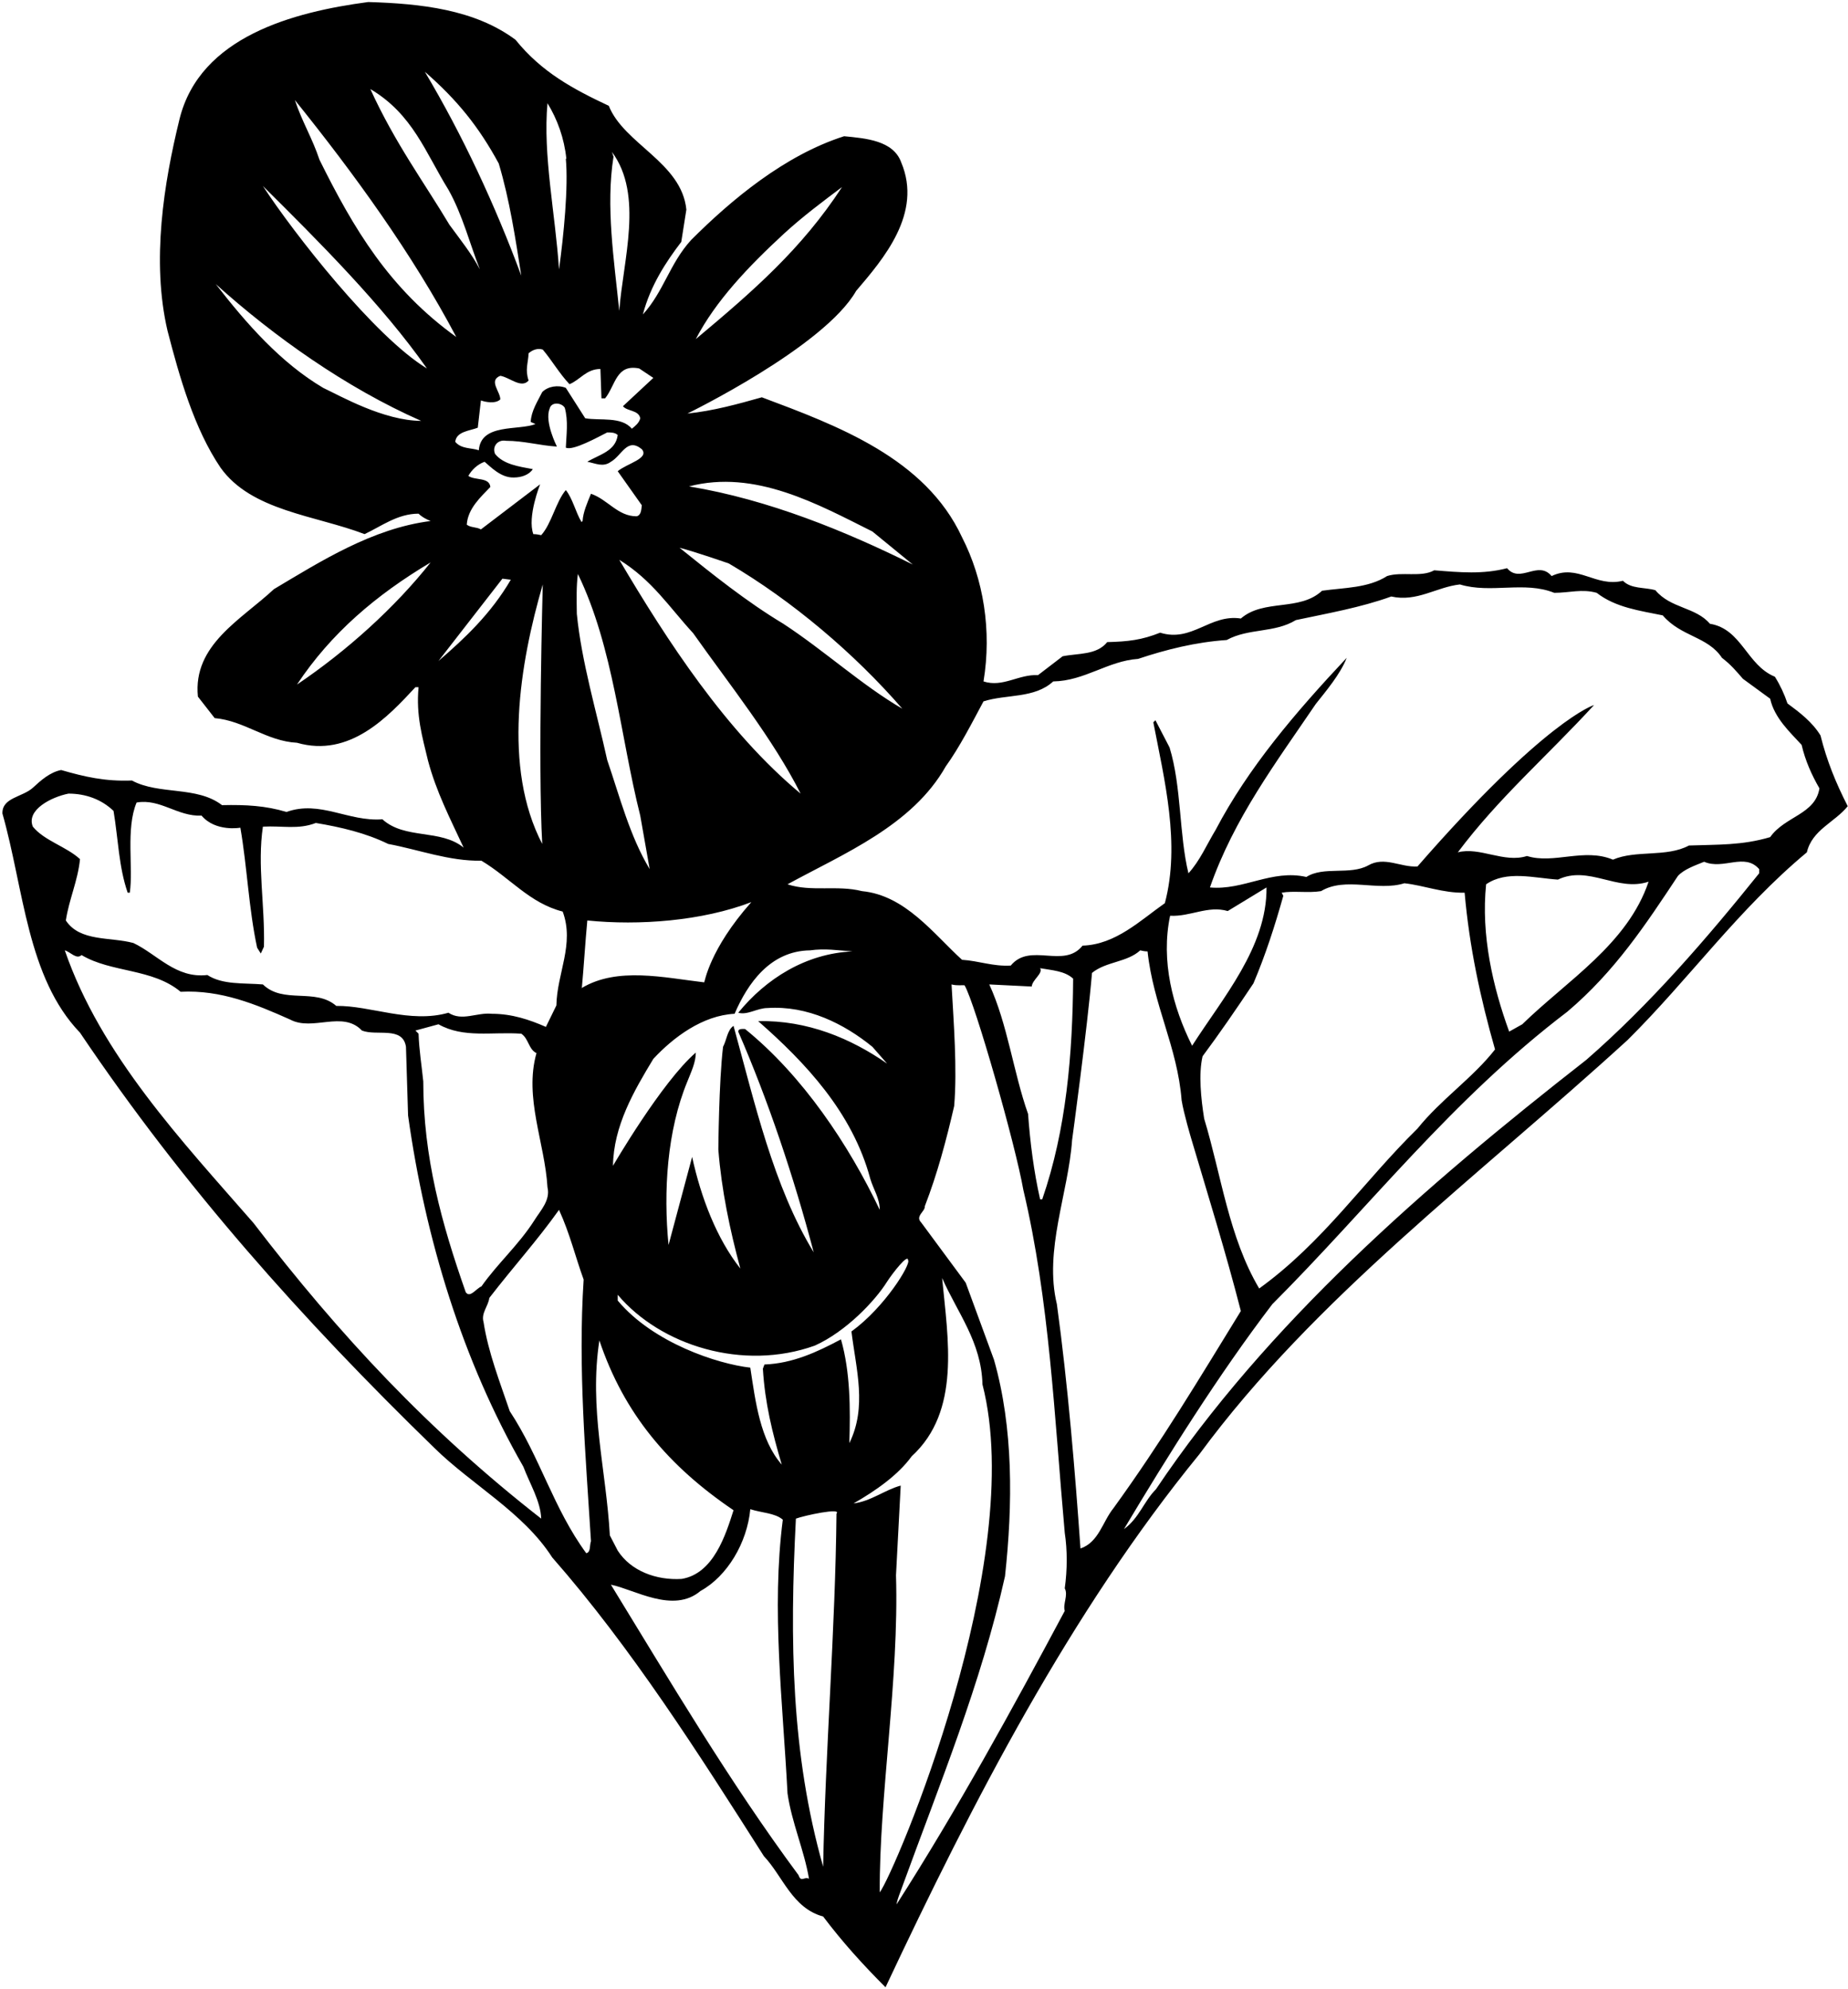 <?xml version="1.0" encoding="UTF-8"?>
<svg xmlns="http://www.w3.org/2000/svg" xmlns:xlink="http://www.w3.org/1999/xlink" width="512pt" height="551pt" viewBox="0 0 512 551" version="1.1">
<g id="surface1">
<path style=" stroke:none;fill-rule:nonzero;fill:rgb(0%,0%,0%);fill-opacity:1;" d="M 504.379 203.699 C 502.055 199.922 498.566 197.309 495.23 194.84 C 494.355 192.227 493.195 189.758 491.742 187.438 C 483.902 184.242 482.598 174.223 473.738 172.77 C 469.816 168.125 462.848 168.559 458.637 163.477 C 455.59 162.605 451.961 163.188 449.637 160.863 C 442.086 162.75 437.148 156.07 429.887 159.559 C 426.113 155.055 421.176 161.734 417.547 157.379 C 410.867 159.121 404.477 158.539 397.363 157.961 C 393.734 159.992 388.359 158.25 384.297 159.559 C 379.066 162.895 372.535 162.75 366.289 163.621 C 360.047 169.43 350.172 165.801 343.785 171.316 C 335.219 170.012 330.281 177.996 321.422 175.238 C 316.34 177.27 312.566 177.707 306.758 177.852 C 303.855 181.48 298.77 180.902 294.414 181.773 L 287.59 187 C 282.219 186.711 277.863 190.484 272.488 188.742 C 274.812 174.656 272.488 160.43 266.535 148.812 C 256.371 126.887 231.98 117.883 211.07 110.043 C 204.391 111.93 197.566 113.816 190.449 114.547 C 190.449 114.547 228.348 96.105 237.207 80.566 C 244.758 71.711 255.645 59.078 249.691 44.992 C 247.516 38.895 239.82 38.312 233.867 37.734 C 217.461 42.961 202.648 55.301 191.469 66.484 C 185.516 73.016 183.918 80.711 178.109 87.102 C 180.25 79 184.539 72.52 188.75 67 L 190.16 58.062 C 188.855 44.992 172.883 39.91 168.672 29.312 C 158.797 24.664 150.086 20.02 142.824 11.016 C 131.5 2.594 116.543 0.996 102.023 0.562 C 81.262 3.32 55.414 10.145 49.75 32.941 C 45.395 50.656 41.91 72.289 46.41 91.602 C 49.75 104.523 53.816 118.754 61.078 129.5 C 69.645 141.551 87.359 142.715 101.008 147.941 C 105.652 145.762 110.156 142.277 115.965 142.277 C 116.98 143.293 118.5 144 119.305 144.312 C 103.184 146.344 88.809 155.492 75.887 163.188 C 66.887 171.609 53.383 178.578 54.832 192.953 L 59.48 198.906 C 67.758 199.633 73.855 205.297 82.277 205.73 C 96.941 209.941 107.539 198.473 115.094 190.34 L 115.965 190.34 C 115.238 198.18 116.98 203.988 118.578 210.668 C 120.898 219.379 124.676 226.641 128.449 234.77 C 122.062 229.543 112.188 232.594 105.945 226.93 C 96.508 227.656 88.664 221.559 79.371 224.898 C 73.566 223.156 68.191 222.863 61.512 223.012 C 54.543 217.637 44.09 220.25 36.539 216.184 C 29.133 216.477 23.469 215.168 16.938 213.281 C 13.887 213.863 11.273 216.184 9.238 218.074 C 6.336 220.832 0.527 220.832 0.672 225.332 C 6.625 246.242 7.496 270.781 22.164 286.027 C 50.914 328.715 83.727 365.453 120.32 401.027 C 130.629 411.191 145.004 418.887 152.988 431.371 C 174.914 456.348 193.645 485.824 211.652 514.137 C 216.879 519.656 219.492 528.512 228.059 530.836 C 233.43 537.953 239.094 544.195 245.34 550.438 C 269.441 499.184 296.594 446.477 332.312 402.77 C 364.258 359.355 409.125 326.246 450.941 288.059 C 467.93 271.219 481.578 251.906 500.602 236.078 C 502.055 229.836 508.297 227.801 511.926 223.301 C 508.586 216.766 506.117 210.668 504.379 203.699 Z M 217.023 64.887 C 222.395 59.949 228.059 55.738 233.285 51.816 C 222.105 68.949 208.746 80.566 192.773 93.926 C 198.293 83.324 207.297 73.887 217.023 64.887 Z M 82.277 189.613 C 91.715 175.383 104.203 164.785 119.305 155.781 C 109.43 168.27 96.07 180.32 82.277 189.613 Z M 241.707 147.215 L 252.887 156.363 C 234.445 147.215 212.957 138.355 190.887 134.727 C 209.184 129.938 226.605 139.664 241.707 147.215 Z M 201.922 156.07 C 219.492 166.383 236.77 181.047 249.984 196.293 C 238.949 189.902 228.348 180.176 217.023 172.77 C 206.859 166.672 197.277 158.977 188.273 151.715 C 192.773 152.879 201.922 156.07 201.922 156.07 Z M 212.668 279.203 C 223.703 278.477 233.867 283.559 241.707 289.949 L 245.773 294.594 C 235.754 287.625 223.703 282.543 210.055 282.832 C 223.121 294.305 236.188 308.098 241.129 326.539 C 241.996 329.441 243.738 331.91 243.738 335.105 C 235.172 317.102 222.395 297.934 206.422 285.012 C 205.695 285.012 204.535 284.867 204.535 285.738 C 212.812 304.758 219.926 325.957 225.445 346.867 C 214.266 328.57 209.035 305.195 203.23 284.141 C 201.484 285.301 201.34 288.059 200.324 289.949 C 199.164 299.676 199.02 318.406 199.02 318.406 C 199.891 329.586 202.215 340.621 205.117 351.367 C 198.582 343.09 194.227 331.766 191.758 320.441 L 185.223 344.836 C 183.773 330.023 184.789 313.18 190.449 299.531 C 191.469 296.918 192.773 294.305 192.773 291.547 C 183.336 299.676 169.832 322.906 169.832 322.906 C 169.977 311.871 175.641 302.145 181.012 293.285 C 186.531 287.336 194.66 281.234 203.52 280.801 C 207.148 272.379 213.395 263.375 224.43 263.23 C 228.641 262.648 231.98 263.23 236.188 263.52 C 223.266 264.102 212.23 271.07 204.535 280.508 C 207.148 281.234 209.762 279.203 212.668 279.203 Z M 149.941 148.23 C 149.215 148.086 148.633 147.941 147.762 147.941 C 146.02 143.148 149.648 134.145 149.648 134.145 L 133.242 146.633 C 131.934 145.906 130.484 146.199 129.32 145.328 C 129.613 140.824 133.242 137.633 135.855 134.871 C 135.566 132.113 131.645 133.129 129.758 131.824 C 130.629 130.227 132.227 128.629 134.258 127.902 C 135.855 129.211 138.762 132.402 142.391 132.258 C 144.422 132.258 146.602 131.531 147.617 129.938 C 143.695 129.211 139.484 128.629 137.164 125.727 C 136.289 123.691 137.887 121.66 140.211 122.094 C 145.148 122.094 149.504 123.402 154.297 123.691 C 154.297 123.691 150.812 116.867 152.262 113.238 C 152.699 111.203 155.602 111.496 156.473 112.945 C 157.492 116.578 156.91 120.496 156.766 123.98 C 158.652 125 165.91 120.934 168.234 119.773 C 169.254 119.773 170.414 119.773 171.141 120.496 C 170.559 125 166.059 125.871 162.719 127.902 C 165.039 128.34 167.074 129.5 169.254 127.902 C 172.301 126.16 173.754 121.078 177.82 124.418 C 180 127 173.754 128.34 171.141 130.516 L 177.82 139.953 C 177.672 141.117 177.672 142.715 176.367 143.004 C 171.141 143.004 168.383 138.355 163.734 136.762 C 162.719 139.23 161.555 141.844 161.41 144.312 L 161.121 144.602 C 159.523 141.988 158.652 138.066 156.766 135.742 C 154.008 138.938 152.844 145.035 149.941 148.23 Z M 150.23 233.754 C 139.195 212.555 143.988 183.805 150.375 161.879 C 150.375 161.879 149 212 150.23 233.754 Z M 160.105 158.977 C 169.977 179.305 171.867 203.988 177.383 225.914 L 179.996 240.723 C 174.48 231.578 171.719 220.688 168.234 210.523 C 165.332 197.309 161.121 183.371 159.812 170.012 C 159.75 165.75 159.668 162.461 160.105 158.977 Z M 161.121 273.684 C 161.148 273.668 161.176 273.656 161.203 273.641 C 161.742 267.84 162.164 260.75 162.719 254.953 C 177.094 256.406 194.516 255.098 208.164 249.871 C 196.5 263 195.242 272.09 195.098 272.09 C 183.949 270.785 171.066 267.754 161.203 273.641 C 161.176 273.945 161.121 273.684 161.121 273.684 Z M 171.574 155.055 C 180.723 160.719 185.367 168.125 192.047 175.383 C 202.215 189.758 214.117 204.57 221.816 219.816 C 201.195 202.684 184.789 177.414 171.574 155.055 Z M 169.543 42.09 C 178.398 53.996 172.59 72.145 171.574 86.086 C 170.121 72 167.801 57.047 169.977 43.395 Z M 151.684 28.586 C 154.441 33.086 156.328 38.312 156.91 43.977 L 156.766 43.977 C 157.492 51.816 156.184 65.176 154.879 74.613 C 153.859 59.223 150.375 42.961 151.684 28.586 Z M 146.453 97.848 C 147.617 96.828 149.07 96.395 150.375 96.828 C 152.844 99.734 155.023 103.508 157.781 106.414 C 160.684 105.254 162.426 102.203 166.348 102.203 L 166.637 110.336 L 167.656 110.336 C 170.559 106.703 170.703 100.75 177.094 102.059 L 181.012 104.672 L 172.59 112.512 C 173.754 113.965 176.949 113.527 177.383 115.852 C 177.094 117.156 175.93 118.027 175.059 118.754 C 172.156 115.27 166.203 116.578 162.137 115.852 L 156.766 107.43 C 154.586 106.559 151.828 106.992 150.23 108.59 C 148.926 111.203 147.18 113.816 147.035 116.867 L 148.344 117.449 C 143.695 119.336 133.242 117.156 132.66 124.711 C 130.484 123.98 127.871 124.418 126.129 122.387 C 126.418 119.48 130.191 119.336 132.371 118.465 L 133.242 110.914 C 134.402 111.352 137.309 111.93 138.613 110.625 C 138.613 108.445 135.273 105.398 138.613 104.09 C 141.227 104.523 144.422 107.719 146.453 105.398 C 145.438 102.348 146.309 100.75 146.453 97.848 Z M 138.18 45.285 C 141.227 55.449 142.824 66.191 144.422 76.355 C 137.164 56.754 128.16 37.441 117.703 19.871 C 126.707 27.715 132.66 35.121 138.18 45.285 Z M 124.238 52.543 C 128.16 59.512 130.191 67.645 132.953 74.613 C 130.773 70.402 127.289 66.047 124.531 62.273 C 117.414 50.367 109.5 39.75 102.605 24.664 C 114.367 31.633 117.852 42.234 124.238 52.543 Z M 89.535 107.43 C 77.773 100.461 68.336 89.715 59.77 78.68 C 75.887 93.199 95.926 107.43 116.688 116.578 C 106.25 116.5 94.473 109.754 89.535 107.43 Z M 72.84 51.527 C 88.375 66.918 105.945 84.488 118.285 102.059 C 103.75 93.25 81.262 64.449 72.84 51.527 Z M 88.52 44.266 C 86.488 38.168 83.727 33.812 81.695 27.715 C 97.957 47.898 114.223 70.258 126.418 93.344 C 107.832 79.984 97.957 63.289 88.52 44.266 Z M 121.48 183.078 L 139.195 160.281 L 141.52 160.574 C 136 170.012 128.742 176.836 121.48 183.078 Z M 9.094 228.965 C 7.207 224.316 14.25 220.75 18.969 219.816 C 23.762 219.816 28.117 221.41 31.457 224.605 C 32.762 232.449 32.906 240.145 35.375 247.258 L 35.957 247.258 C 36.973 240.434 34.797 229.543 37.844 222.285 C 44.379 221.121 49.172 226.203 55.848 225.914 C 59.75 230.5 66.594 229.254 66.594 229.254 C 68.48 240.145 68.918 251.762 71.242 262.504 L 72.258 264.102 L 73.129 262.215 C 73.418 250.598 71.242 239.707 72.84 228.965 C 78.355 228.672 82.566 229.836 87.504 227.945 C 94.473 229.109 101.297 230.703 107.539 233.754 C 116.109 235.352 124.387 238.547 133.387 238.402 C 141.371 243.191 146.746 250.16 155.895 252.484 C 159.234 261.488 154.297 269.621 154.152 278.477 L 151.246 284.43 C 146.602 282.398 141.809 280.801 136.289 280.801 C 132.078 280.363 128.016 282.977 124.238 280.508 C 113.641 283.559 102.605 278.477 93.168 278.621 C 87.359 273.539 78.5 278.188 72.84 272.668 C 67.465 272.234 61.656 272.812 57.445 270.055 C 48.734 271.07 43.652 264.391 36.973 261.199 C 30.586 259.453 22.164 260.906 18.242 254.953 C 19.113 249.145 21.582 243.918 22.164 237.965 C 18.387 234.48 12.289 232.883 9.094 228.965 Z M 151.684 328.859 C 152.555 332.492 149.648 335.395 148.051 338.008 C 143.695 344.836 137.887 349.914 133.387 356.305 C 131.934 356.887 130.191 359.645 129.031 357.902 C 122.352 338.879 117.27 320.586 117.27 299.531 C 116.836 295.176 116.109 290.82 115.965 286.316 L 115.094 285.445 L 121.48 283.703 C 128.449 287.625 136.289 285.738 144.422 286.316 C 146.453 287.625 146.453 290.672 148.633 291.691 C 145.148 304.031 150.957 316.52 151.684 328.859 Z M 70.223 338.734 C 50.332 315.938 27.973 292.27 17.953 263.23 C 19.551 263.664 21.148 265.844 22.598 264.535 C 30.875 269.473 42.199 268.168 50.043 274.703 C 61.223 274.121 70.949 278.188 80.391 282.398 C 86.633 285.738 94.91 279.785 100.281 285.445 C 104.348 287.043 111.605 284.141 112.477 289.949 L 113.059 308.969 C 117.852 343.234 128.16 376.922 145.004 406.254 C 146.746 410.898 149.797 415.836 149.941 420.629 C 118.867 396.379 94.039 369.809 70.223 338.734 Z M 162.426 430.211 C 153.281 417.727 149.648 403.641 141.227 390.863 C 138.469 382.73 135.273 374.602 133.969 366.18 C 133.242 363.711 135.273 361.82 135.566 359.5 C 142.535 350.496 148.777 343.672 154.879 335.105 C 157.926 341.785 159.379 348.027 161.703 354.418 C 160.105 378.957 162.281 403.352 163.734 426.871 C 163.297 428.035 163.734 429.922 162.426 430.211 Z M 166.059 371.262 C 172.883 391.59 185.223 406.109 203.23 418.305 C 201.051 425.129 197.711 435.875 188.855 437.328 C 181.883 437.762 174.77 435.148 171.141 429.484 L 168.961 425.273 C 167.945 406.98 163.152 390.281 166.059 371.262 Z M 221.234 519.367 C 202.066 493.52 185.367 465.207 169.254 438.926 C 175.785 440.23 186.531 447.055 194.082 440.664 C 201.484 436.602 207.004 427.309 207.875 418.016 C 210.926 419.031 214.699 419.031 216.879 420.918 C 213.684 445.895 216.879 471.305 218.184 496.715 C 219.348 504.844 222.832 512.539 224.137 520.383 C 222.832 519.656 221.961 521.543 221.234 519.367 Z M 231.75 419.25 C 231.461 450.902 228.641 485.242 228.059 517.043 C 219.199 485.824 218.766 454.461 220.508 420.629 C 222.832 419.758 233.348 417.508 231.75 419.25 Z M 232.996 370.969 C 226.461 374.453 219.637 377.648 211.797 377.938 L 211.359 379.102 C 211.941 388.684 213.973 396.816 216.59 405.672 C 210.633 398.848 209.328 388.395 207.875 378.812 C 198.871 377.793 181 372 171.141 360.227 L 171.141 358.629 C 183.047 372.711 205.844 379.828 225.734 372.711 C 234.445 368.793 242.5 360.25 245.773 354.996 C 247.371 352.527 251.582 347.156 251.582 349.047 C 252.5 350 245.25 362 235.898 368.793 C 237.207 379.391 240.254 389.699 235.316 399.719 C 235.609 390.281 235.609 380.117 232.996 370.969 Z M 243.738 524.156 C 243.594 497.441 249.113 465.207 248.242 436.312 L 249.547 411.48 C 245.191 412.645 241.273 415.836 236.48 416.418 C 242.578 412.934 248.82 408.578 252.598 403.352 C 266.246 390.863 262.617 370.824 261.02 353.98 C 265.23 363.562 271.91 371.695 272.199 383.457 C 284.75 432.25 247.949 518.492 243.738 524.156 Z M 294.996 446.184 C 280.332 473.629 265.375 500.926 248.387 527.496 C 248.676 525.754 249.402 524.301 249.984 522.559 C 260.293 494.246 271.766 466.512 278.441 436.602 C 280.621 416.562 280.766 395.508 275.395 376.633 L 267.555 355.289 L 255.211 338.59 C 253.469 336.848 256.371 335.539 256.227 334.09 C 259.715 325.086 262.18 315.793 264.359 306.355 C 265.23 296.047 264.215 283.121 263.633 272.668 C 265.074 273.102 267.332 272.754 267.262 272.961 C 270.168 277.895 281.348 317.102 283.523 329.586 C 290.785 360.227 292.094 392.168 294.996 424.551 C 295.723 429.34 295.723 434.715 294.996 439.941 C 296.012 441.828 294.414 444.297 294.996 446.184 Z M 288.172 268.168 C 291.367 268.746 294.996 268.895 297.32 271.07 C 297.176 291.98 295.434 312.891 288.754 332.199 L 288.172 332.199 C 286.43 324.504 285.414 316.52 284.832 308.531 C 280.766 297.062 279.168 283.703 274.086 272.668 L 285.848 273.25 C 285.992 271.363 289.043 269.621 288.172 268.168 Z M 299.352 428.906 C 297.898 408.141 295.867 383.457 292.816 361.242 C 289.188 346.285 296.012 330.461 297.027 315.793 C 297.027 315.793 301.238 285.012 302.547 269.473 C 306.469 266.281 312.273 266.57 315.906 263.23 C 316.484 263.375 317.211 263.52 317.938 263.52 C 319.535 278.477 326.215 289.949 327.375 304.758 C 327.957 308.387 329.988 315.211 329.988 315.211 C 334.637 330.895 339.574 346.723 343.785 363.129 C 332.168 382.004 321.859 399.285 308.5 417.727 C 305.449 421.5 304.434 427.164 299.352 428.906 Z M 355.109 247.258 C 358.305 246.676 362.516 247.402 366 246.824 C 372.824 242.758 381.68 246.969 389.086 244.645 C 394.461 245.227 399.832 247.402 405.785 247.258 C 407.09 262.215 410.141 276.445 414.207 290.672 C 408.109 298.516 399.25 304.469 392.719 312.598 C 377.762 327.266 366.727 343.961 348.867 356.887 C 340.445 342.656 338.41 325.668 333.621 309.84 C 332.746 304.32 332.023 297.496 333.184 292.562 C 337.828 286.316 342.332 279.785 347.27 272.379 C 350.609 264.535 353.223 256.406 355.547 248.129 Z M 411.738 244.934 C 417.402 241.016 424.949 243.191 431.629 243.629 C 440.195 239.562 448.039 247.113 456.75 244.211 C 450.941 261.488 434.098 271.652 421.758 283.703 L 418.129 285.738 C 413.625 273.395 410.285 259.02 411.738 244.934 Z M 330.281 289.656 C 324.906 278.91 321.566 266.133 324.184 253.648 C 329.844 253.938 334.637 250.742 340.152 252.34 L 350.898 245.805 C 351.043 262.359 338.703 276.445 330.281 289.656 Z M 487.387 241.887 C 473.156 259.602 457.188 278.188 439.473 293.578 C 394.312 328.859 351.188 366.469 320.262 412.496 C 316.922 415.836 315.613 420.484 311.402 423.531 C 323.453 403.352 337.539 380.844 352.496 361.242 C 379.359 334.379 402.156 304.613 434.242 280.219 C 447.457 269.039 456.023 255.969 464.883 242.613 C 466.625 240.723 469.672 239.707 472.141 238.691 C 477.516 241.016 483.32 236.078 487.387 240.723 Z M 490.438 231.867 C 482.598 234.191 475.918 233.898 467.93 234.191 C 461.688 237.531 453.266 235.352 446.879 238.109 C 438.891 234.77 430.469 239.418 423.062 237.094 C 416.676 239.129 409.996 234.48 403.898 236.078 C 415.223 220.977 428.438 209.652 441.648 195.277 C 441.648 195.277 428.25 199.25 392.719 239.996 C 388.07 240.289 383.57 237.094 379.066 239.707 C 373.984 242.469 366.727 239.852 361.934 242.902 C 352.352 240.723 344.512 246.676 335.219 245.805 C 341.895 226.641 353.512 211.246 364.547 194.984 C 367.305 191.5 371.371 186.711 373.113 182.207 C 358.75 197.5 345.816 212.699 336.812 229.836 C 334.348 233.898 332.457 238.402 329.266 241.887 C 326.648 231.141 327.375 217.93 324.035 207.035 L 320.117 199.488 L 319.535 200.066 C 322.586 215.895 327.086 233.754 322.73 250.16 C 315.906 254.953 309.082 261.633 299.934 261.922 C 294.707 268.457 285.414 260.906 280.039 267.441 C 275.105 267.73 271.184 266.133 266.535 265.844 C 258.695 258.73 250.855 247.984 238.805 246.824 C 231.98 245.078 224.719 247.113 218.184 244.934 C 233.867 236.367 252.742 228.672 262.035 212.266 C 265.812 207.035 269.297 200.215 272.488 194.262 C 278.879 192.227 286.574 193.535 291.801 188.742 C 300.516 188.598 306.902 183.078 315.324 182.496 C 323.164 179.887 331.297 177.852 339.863 177.27 C 345.961 173.934 353.078 175.383 359.031 171.754 C 367.887 169.867 377.035 168.27 385.457 165.219 C 392.57 166.816 397.945 162.605 404.477 161.879 C 413.047 164.492 422.34 160.863 430.613 164.203 C 434.824 164.203 438.309 163.043 442.375 164.203 C 447.602 168.27 454.281 169.141 460.672 170.445 C 465.754 176.398 473.156 176.254 477.078 182.207 C 479.547 184.098 481 185.84 482.887 188.016 L 490.438 193.535 C 491.598 198.906 496.102 202.973 499.148 206.312 C 500.164 210.668 501.906 214.59 504.086 218.363 C 502.926 225.621 494.504 226.059 490.438 231.867 "/>
</g>
</svg>
